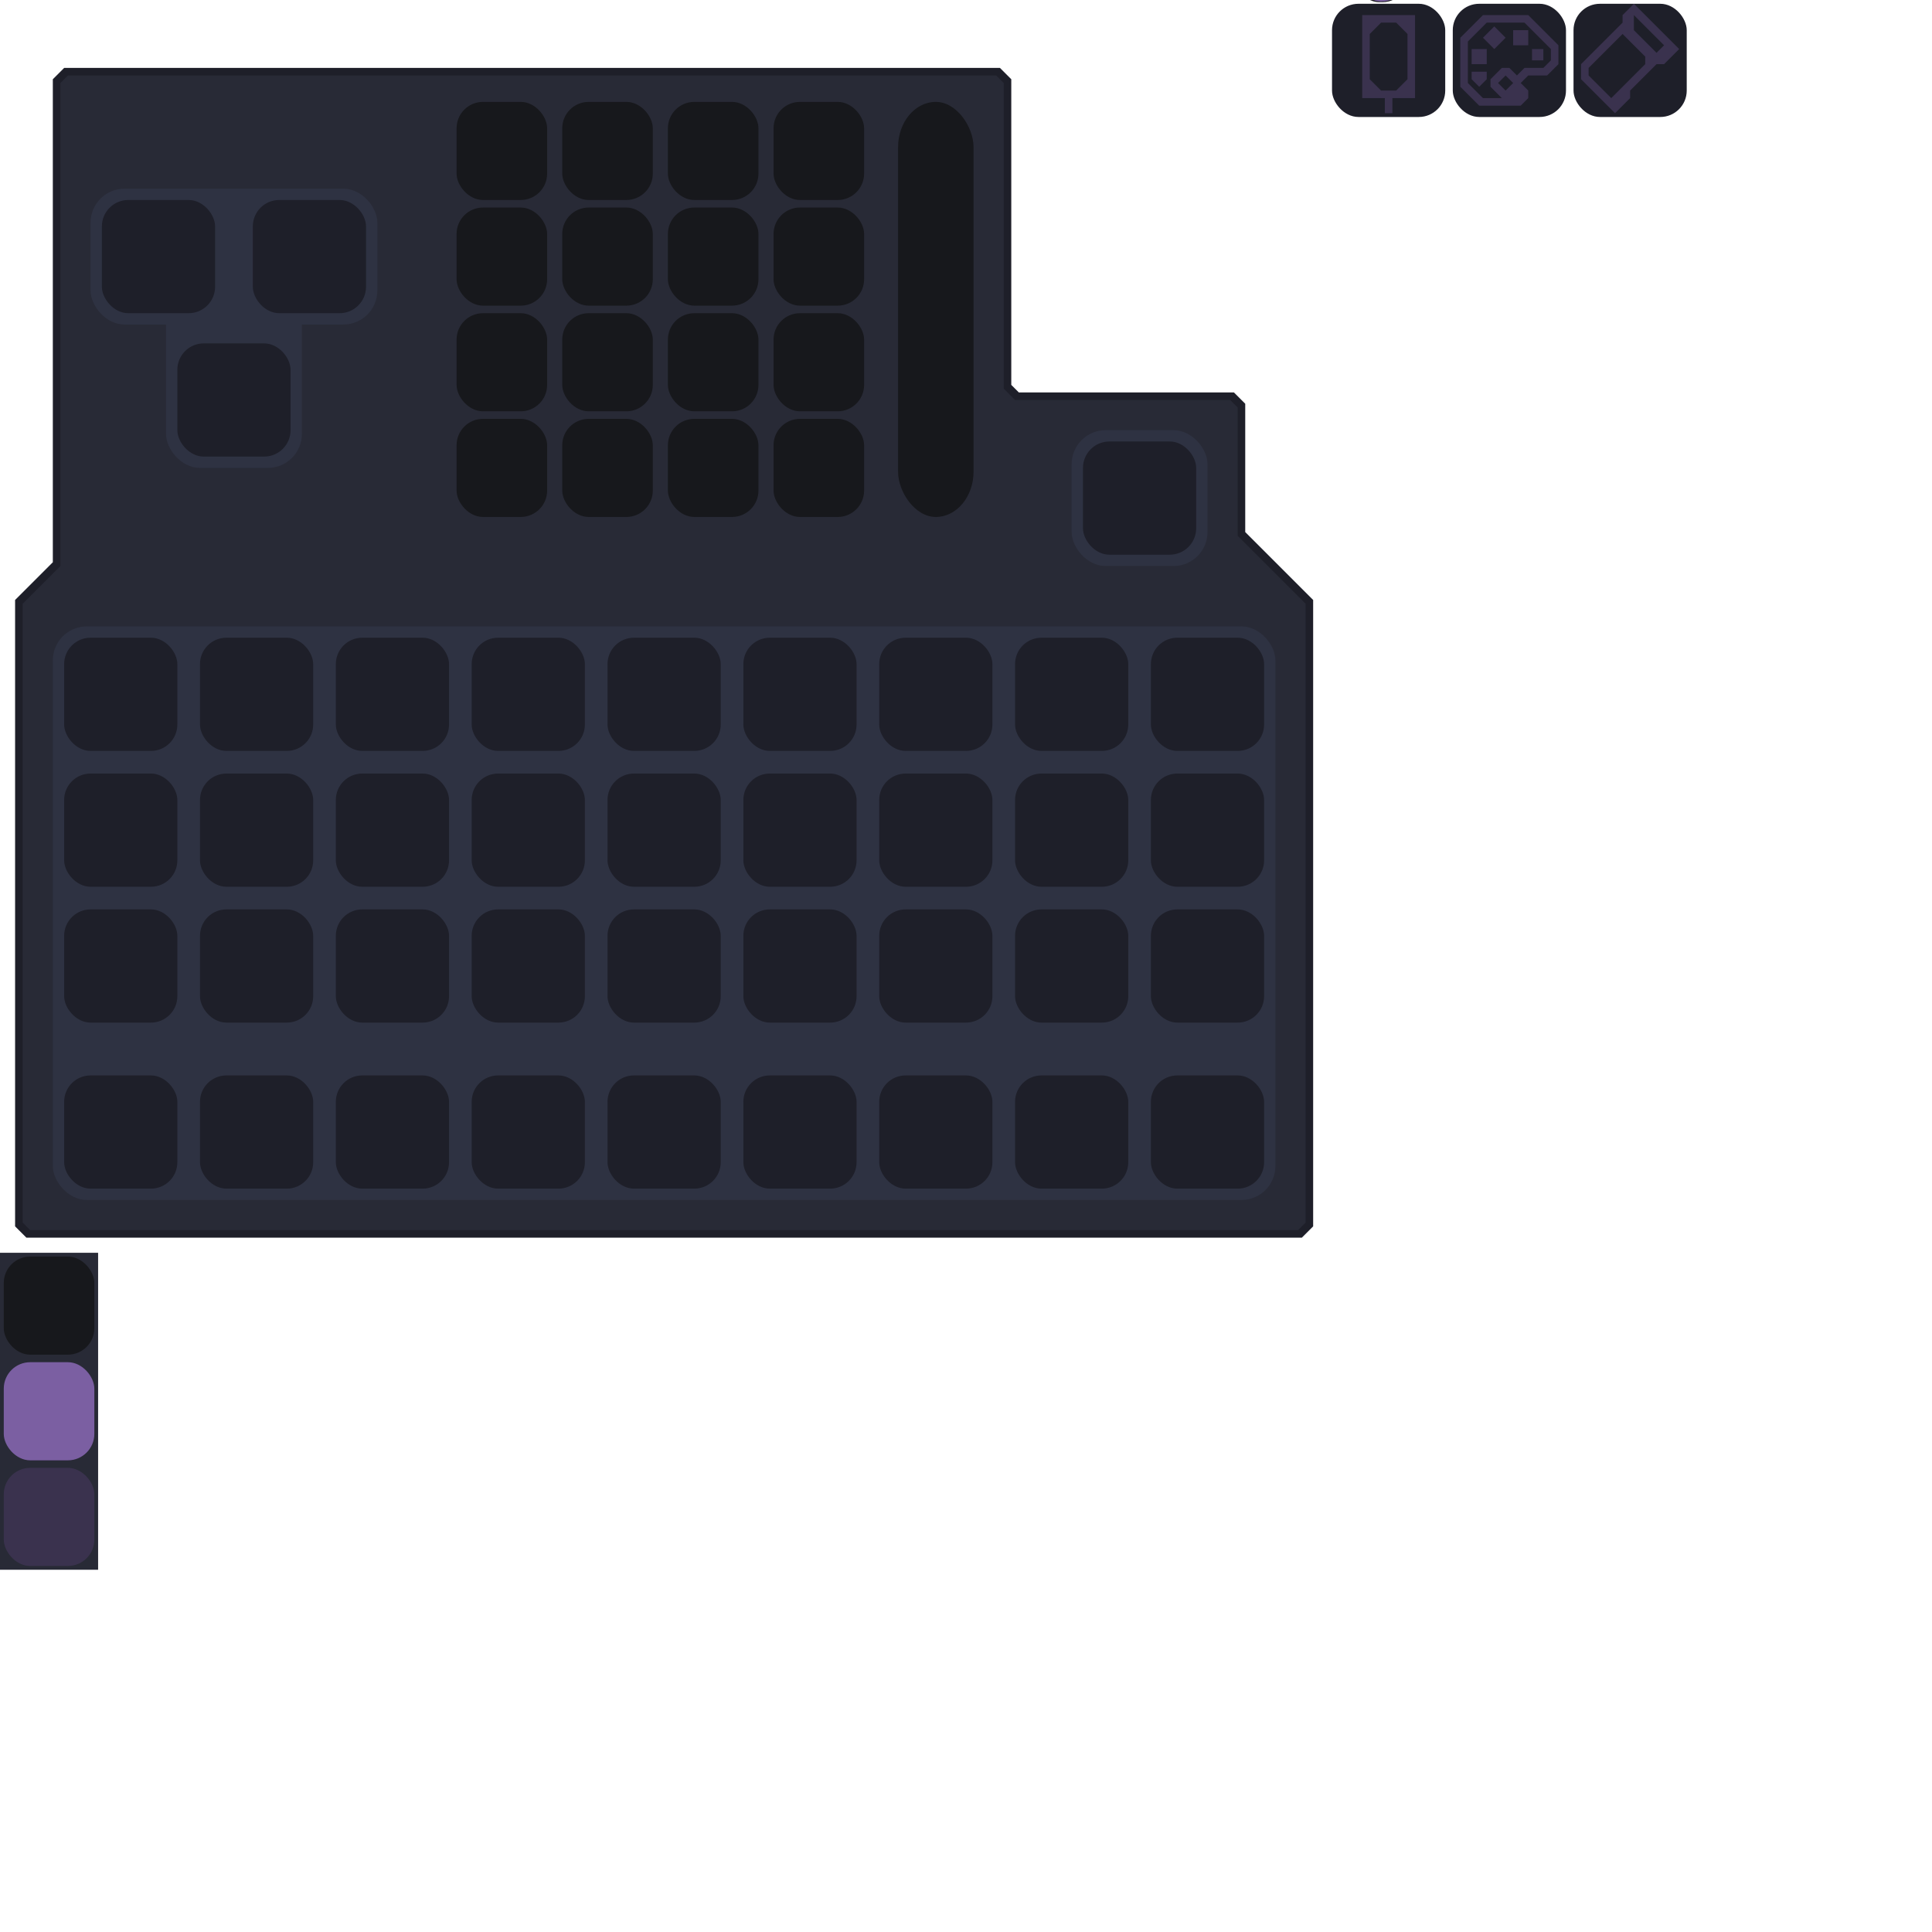 <?xml version="1.0" encoding="UTF-8" standalone="no"?>
<!-- Created with Inkscape (http://www.inkscape.org/) -->

<svg
   version="1.1"
   id="svg2"
   width="1024"
   height="1024"
   viewBox="0 0 1024 1024"
   sodipodi:docname="loom.svg"
   xml:space="preserve"
   inkscape:export-filename="loom.png"
   inkscape:export-xdpi="144"
   inkscape:export-ydpi="144"
   inkscape:version="1.3.1 (91b66b0783, 2023-11-16, custom)"
   xmlns:inkscape="http://www.inkscape.org/namespaces/inkscape"
   xmlns:sodipodi="http://sodipodi.sourceforge.net/DTD/sodipodi-0.dtd"
   xmlns="http://www.w3.org/2000/svg"
   xmlns:svg="http://www.w3.org/2000/svg"><defs
     id="defs6" /><sodipodi:namedview
     id="namedview4"
     pagecolor="#505050"
     bordercolor="#eeeeee"
     borderopacity="1"
     inkscape:showpageshadow="0"
     inkscape:pageopacity="0"
     inkscape:pagecheckerboard="0"
     inkscape:deskcolor="#505050"
     showgrid="true"
     inkscape:zoom="11.388928"
     inkscape:cx="810.04114"
     inkscape:cy="29.326729"
     inkscape:window-width="3612"
     inkscape:window-height="1440"
     inkscape:window-x="0"
     inkscape:window-y="0"
     inkscape:window-maximized="0"
     inkscape:current-layer="svg2"><inkscape:grid
       type="xygrid"
       id="grid793"
       snapvisiblegridlinesonly="true"
       originx="0"
       originy="0"
       spacingy="1"
       spacingx="1"
       units="px"
       visible="true"
       empspacing="4" /></sodipodi:namedview><g
     id="g3"
     inkscape:label="Recipe Buttons"
     style="display:inline"
     transform="translate(0,2)"><rect
       style="display:inline;fill:#282a36;fill-rule:evenodd;stroke-width:37.795;stroke-linecap:round;paint-order:stroke markers fill"
       id="rect2486-3"
       width="52"
       height="168"
       x="0"
       y="662"
       inkscape:label="Background" /><rect
       style="display:inline;fill:#17181c;fill-rule:evenodd;stroke-width:2;stroke-linecap:square;stroke-linejoin:round;stroke-miterlimit:0"
       id="rect54-6-4-5"
       width="48"
       height="52"
       x="2"
       y="664"
       rx="14"
       ry="14"
       inkscape:label="Slot" /><rect
       style="display:inline;fill:#7b5fa2;fill-rule:evenodd;stroke-width:2;stroke-linecap:square;stroke-linejoin:round;stroke-miterlimit:0"
       id="rect54-6-4-5-6"
       width="48"
       height="52"
       x="2"
       y="720"
       rx="14"
       ry="14"
       inkscape:label="Slot" /><rect
       style="display:inline;fill:#3a324e;fill-rule:evenodd;stroke-width:2;stroke-linecap:square;stroke-linejoin:round;stroke-miterlimit:0"
       id="rect54-6-4-5-6-2"
       width="48"
       height="52"
       x="2"
       y="776"
       rx="14"
       ry="14"
       inkscape:label="Slot" /></g><g
     id="g1533-7-3"
     transform="matrix(1,0,0,1,-563,-341)"
     inkscape:label="Scroller"
     style="display:inline"><rect
       style="display:inline;fill:#1b1b1f;fill-opacity:1;fill-rule:evenodd;stroke:#7c60a3;stroke-width:0;stroke-linecap:round;stroke-linejoin:miter;stroke-dasharray:none;stroke-opacity:1;paint-order:markers fill stroke"
       id="rect44-6"
       width="34.286"
       height="48"
       x="1277.791"
       y="294.155"
       ry="20.571"
       rx="16.286"
       inkscape:label="Antialias" /><rect
       style="display:inline;fill:#7b5fa2;fill-rule:evenodd;stroke:#7c60a3;stroke-width:0;stroke-linecap:round;stroke-linejoin:miter;stroke-dasharray:none;stroke-opacity:1;paint-order:markers fill stroke"
       id="rect4080-7"
       width="34.286"
       height="48"
       x="711.968"
       y="4.801"
       ry="20.571"
       rx="17.143"
       inkscape:label="Outline"
       transform="translate(566,289)" /><rect
       style="display:inline;fill:#17181c;fill-rule:evenodd;stroke:#7c60a3;stroke-width:0;stroke-linecap:round;stroke-linejoin:miter;stroke-dasharray:none;stroke-opacity:1;paint-order:markers fill stroke"
       id="rect4092-5"
       width="24"
       height="37.714"
       x="1282.934"
       y="299.297"
       ry="17.143"
       rx="11.878"
       inkscape:label="Fill" /></g><g
     id="g2"
     inkscape:label="Fabric Icon"><rect
       style="display:inline;fill:#1e1f29;fill-rule:evenodd;stroke-width:2;stroke-linecap:square;stroke-linejoin:round;stroke-miterlimit:0"
       id="rect50-7-0-7-3"
       width="60"
       height="60"
       x="834"
       y="2"
       rx="14"
       ry="14"
       inkscape:label="Slot" /><path
       id="path2"
       style="display:inline;fill:#3a324e;stroke:none;stroke-width:1px;stroke-linecap:butt;stroke-linejoin:miter;stroke-opacity:1"
       d="m 866,2 -6,6 v 4 l -22,22 v 8 l 18,18 8,-8 v -4 l 14,-14 h 4 l 8,-8 z m 0,6 16,16 -4,4 -12,-12 z m -6,10 12,12 v 4 L 854,52 842,40 v -4 z"
       sodipodi:nodetypes="cccccccccccccccccccccccc"
       inkscape:label="Icon" /></g><g
     id="g11"
     inkscape:label="Palette Icon"
     style="display:inline"><rect
       style="display:inline;fill:#1e1f29;fill-rule:evenodd;stroke-width:2;stroke-linecap:square;stroke-linejoin:round;stroke-miterlimit:0"
       id="rect50-7-0-7-5"
       width="60"
       height="60"
       x="770"
       y="2"
       rx="14"
       ry="14"
       inkscape:label="Slot" /><g
       id="g4"
       inkscape:label="Icon"><path
         style="display:inline;fill:#3a324e;stroke:none;stroke-width:1px;stroke-linecap:butt;stroke-linejoin:miter;stroke-opacity:1"
         d="m 786,20 6,-6 6,6 -6,6 z"
         id="path7"
         sodipodi:nodetypes="ccccc" /><path
         style="fill:#3a324e;stroke:none;stroke-width:1px;stroke-linecap:butt;stroke-linejoin:miter;stroke-opacity:1"
         d="m 812,26 v 6 L 818,32 818,26 Z"
         id="path8"
         sodipodi:nodetypes="ccccc" /><path
         style="fill:#3a324e;stroke:none;stroke-width:1px;stroke-linecap:butt;stroke-linejoin:miter;stroke-opacity:1"
         d="m 802,16 v 8 h 8 v -8 z"
         id="path9" /><path
         style="fill:#3a324e;stroke:none;stroke-width:1px;stroke-linecap:butt;stroke-linejoin:miter;stroke-opacity:1"
         d="m 780,26 h 8 l 0,8 L 780,34 Z"
         id="path7-5" /><path
         style="fill:#3a324e;stroke:none;stroke-width:1px;stroke-linecap:butt;stroke-linejoin:miter;stroke-opacity:1"
         d="m 788,38 0,4 -4,4 L 780,42 v -4 z"
         id="path7-9"
         sodipodi:nodetypes="cccccc" /><path
         id="path6"
         style="fill:#3a324e;stroke:none;stroke-width:1px;stroke-linecap:butt;stroke-linejoin:miter;stroke-opacity:1"
         d="M 798,8 C 792,8 786,8 786,8 l -12,12 v 26 l 10,10 H 806 l 4,-4 v -4 l -4,-4 4,-4 h 10 l 6,-6 V 24 L 810,8 C 810,8 804,8 798,8 Z M 788,12 h 20 l 14,14 v 6 l -4,4 h -10 l -4,4 -4,-4 h -4 l -6,6 v 4 l 6,6 h -10 l -8,-8 V 22 Z m 10,28 4,4 L 798,48 794,44 Z"
         sodipodi:nodetypes="scccccccccccccsccccccccccccccccccccc" /></g></g><g
     id="g1"
     inkscape:label="Banner Icon"><rect
       style="display:inline;fill:#1e1f29;fill-rule:evenodd;stroke-width:2;stroke-linecap:square;stroke-linejoin:round;stroke-miterlimit:0"
       id="rect50-7-0-7-7"
       width="60"
       height="60"
       x="706"
       y="2"
       rx="14"
       ry="14"
       inkscape:label="Slot" /><path
       style="fill:#3a324e;fill-opacity:1;fill-rule:evenodd;stroke-width:0;stroke-linecap:square;stroke-linejoin:round;stroke-miterlimit:0"
       d="M 734,52 H 722 V 8 h 28 V 52 h -12 v 8 h -4 z M 746,42 746,18 740,12 h -8 l -6,6 v 24 l 6,6 h 8 z"
       id="path1"
       inkscape:label="Icon"
       sodipodi:nodetypes="cccccccccccccccccc" /></g><g
     id="path6627-6-0"
     inkscape:label="Background"
     style="display:inline"
     transform="translate(26,-364)"><path
       id="path3-2-7"
       style="color:#000000;fill:#282a36;-inkscape-stroke:none"
       inkscape:label="Fill"
       d="m 9,402 -5,5 v 256 l -20,20 v 330 l 5,5 h 674 l 5,-5 V 683 L 632,648 632,579 627,574 H 513 l -5,-5 V 407 l -5,-5 z"
       sodipodi:nodetypes="ccccccccccccccccc" /><path
       id="path4-8-8"
       style="color:#000000;fill:#1e1f29;-inkscape-stroke:none"
       inkscape:label="Outline"
       d="m 8,400 -6,6 v 256 l -20,20 v 332 l 6,6 h 676 l 6,-6 V 682 l -36,-36 v -68 l -6,-6 H 514 l -4,-4 V 406 l -6,-6 z m -2,8 4,-4 h 492 l 4,4 v 162 l 6,6 h 114 l 4,4 v 68 l 36,36 v 328 l -4,4 H -10 l -4,-4 V 684 L 6,664 Z"
       sodipodi:nodetypes="cccccccccccccccccccccccccccccccccc" /></g><g
     id="g1134"
     inkscape:label="Inventory Panel"
     style="display:inline"><g
       id="path6627-6"
       inkscape:label="Background" /><g
       id="g14-6"
       inkscape:label="Background"
       style="display:inline"
       transform="translate(540,-104)" /><g
       id="g2-9"
       inkscape:label="Item Slots"><rect
         style="display:inline;fill:#2e3242;fill-rule:evenodd;stroke-width:3.992;stroke-linecap:square;stroke-linejoin:round;stroke-miterlimit:0"
         id="rect53-7"
         width="648"
         height="304"
         x="28"
         y="332"
         rx="18"
         ry="18"
         inkscape:label="Border" /><g
         id="g62-3-5-3"
         style="display:inline"
         inkscape:label="Hotbar"
         transform="translate(0,232)"><rect
           style="display:inline;fill:#1e1f29;fill-rule:evenodd;stroke-width:2;stroke-linecap:square;stroke-linejoin:round;stroke-miterlimit:0"
           id="rect54-6-4-6"
           width="60"
           height="60"
           x="610"
           y="338"
           rx="14"
           ry="14"
           inkscape:label="Slot" /><rect
           style="display:inline;fill:#1e1f29;fill-rule:evenodd;stroke-width:2;stroke-linecap:square;stroke-linejoin:round;stroke-miterlimit:0"
           id="rect55-1-7-1"
           width="60"
           height="60"
           x="538"
           y="338"
           rx="14"
           ry="14"
           inkscape:label="Slot" /><rect
           style="display:inline;fill:#1e1f29;fill-rule:evenodd;stroke-width:2;stroke-linecap:square;stroke-linejoin:round;stroke-miterlimit:0"
           id="rect56-0-6-2"
           width="60"
           height="60"
           x="466"
           y="338"
           rx="14"
           ry="14"
           inkscape:label="Slot" /><rect
           style="display:inline;fill:#1e1f29;fill-rule:evenodd;stroke-width:2;stroke-linecap:square;stroke-linejoin:round;stroke-miterlimit:0"
           id="rect57-6-5-9"
           width="60"
           height="60"
           x="394"
           y="338"
           rx="14"
           ry="14"
           inkscape:label="Slot" /><rect
           style="display:inline;fill:#1e1f29;fill-rule:evenodd;stroke-width:2;stroke-linecap:square;stroke-linejoin:round;stroke-miterlimit:0"
           id="rect58-3-6-3"
           width="60"
           height="60"
           x="322"
           y="338"
           rx="14"
           ry="14"
           inkscape:label="Slot" /><rect
           style="display:inline;fill:#1e1f29;fill-rule:evenodd;stroke-width:2;stroke-linecap:square;stroke-linejoin:round;stroke-miterlimit:0"
           id="rect59-2-9-1"
           width="60"
           height="60"
           x="250"
           y="338"
           rx="14"
           ry="14"
           inkscape:label="Slot" /><rect
           style="display:inline;fill:#1e1f29;fill-rule:evenodd;stroke-width:2;stroke-linecap:square;stroke-linejoin:round;stroke-miterlimit:0"
           id="rect60-0-3-9"
           width="60"
           height="60"
           x="178"
           y="338"
           rx="14"
           ry="14"
           inkscape:label="Slot" /><rect
           style="display:inline;fill:#1e1f29;fill-rule:evenodd;stroke-width:2;stroke-linecap:square;stroke-linejoin:round;stroke-miterlimit:0"
           id="rect61-6-7-4"
           width="60"
           height="60"
           x="106"
           y="338"
           rx="14"
           ry="14"
           inkscape:label="Slot" /><rect
           style="display:inline;fill:#1e1f29;fill-rule:evenodd;stroke-width:2;stroke-linecap:square;stroke-linejoin:round;stroke-miterlimit:0"
           id="rect62-1-4-7"
           width="60"
           height="60"
           x="34"
           y="338"
           rx="14"
           ry="14"
           inkscape:label="Slot" /></g><g
         id="g62-3-8"
         style="display:inline"
         inkscape:label="Row 3"
         transform="translate(0,144)"><rect
           style="display:inline;fill:#1e1f29;fill-rule:evenodd;stroke-width:2;stroke-linecap:square;stroke-linejoin:round;stroke-miterlimit:0"
           id="rect54-6-45"
           width="60"
           height="60"
           x="610"
           y="338"
           rx="14"
           ry="14"
           inkscape:label="Slot" /><rect
           style="display:inline;fill:#1e1f29;fill-rule:evenodd;stroke-width:2;stroke-linecap:square;stroke-linejoin:round;stroke-miterlimit:0"
           id="rect55-1-0"
           width="60"
           height="60"
           x="538"
           y="338"
           rx="14"
           ry="14"
           inkscape:label="Slot" /><rect
           style="display:inline;fill:#1e1f29;fill-rule:evenodd;stroke-width:2;stroke-linecap:square;stroke-linejoin:round;stroke-miterlimit:0"
           id="rect56-0-3"
           width="60"
           height="60"
           x="466"
           y="338"
           rx="14"
           ry="14"
           inkscape:label="Slot" /><rect
           style="display:inline;fill:#1e1f29;fill-rule:evenodd;stroke-width:2;stroke-linecap:square;stroke-linejoin:round;stroke-miterlimit:0"
           id="rect57-6-6"
           width="60"
           height="60"
           x="394"
           y="338"
           rx="14"
           ry="14"
           inkscape:label="Slot" /><rect
           style="display:inline;fill:#1e1f29;fill-rule:evenodd;stroke-width:2;stroke-linecap:square;stroke-linejoin:round;stroke-miterlimit:0"
           id="rect58-3-1"
           width="60"
           height="60"
           x="322"
           y="338"
           rx="14"
           ry="14"
           inkscape:label="Slot" /><rect
           style="display:inline;fill:#1e1f29;fill-rule:evenodd;stroke-width:2;stroke-linecap:square;stroke-linejoin:round;stroke-miterlimit:0"
           id="rect59-2-0"
           width="60"
           height="60"
           x="250"
           y="338"
           rx="14"
           ry="14"
           inkscape:label="Slot" /><rect
           style="display:inline;fill:#1e1f29;fill-rule:evenodd;stroke-width:2;stroke-linecap:square;stroke-linejoin:round;stroke-miterlimit:0"
           id="rect60-0-6"
           width="60"
           height="60"
           x="178"
           y="338"
           rx="14"
           ry="14"
           inkscape:label="Slot" /><rect
           style="display:inline;fill:#1e1f29;fill-rule:evenodd;stroke-width:2;stroke-linecap:square;stroke-linejoin:round;stroke-miterlimit:0"
           id="rect61-6-3"
           width="60"
           height="60"
           x="106"
           y="338"
           rx="14"
           ry="14"
           inkscape:label="Slot" /><rect
           style="display:inline;fill:#1e1f29;fill-rule:evenodd;stroke-width:2;stroke-linecap:square;stroke-linejoin:round;stroke-miterlimit:0"
           id="rect62-1-2"
           width="60"
           height="60"
           x="34"
           y="338"
           rx="14"
           ry="14"
           inkscape:label="Slot" /></g><g
         id="g62-0"
         style="display:inline"
         inkscape:label="Row 2"
         transform="translate(0,72)"><rect
           style="display:inline;fill:#1e1f29;fill-rule:evenodd;stroke-width:2;stroke-linecap:square;stroke-linejoin:round;stroke-miterlimit:0"
           id="rect54-61"
           width="60"
           height="60"
           x="610"
           y="338"
           rx="14"
           ry="14"
           inkscape:label="Slot" /><rect
           style="display:inline;fill:#1e1f29;fill-rule:evenodd;stroke-width:2;stroke-linecap:square;stroke-linejoin:round;stroke-miterlimit:0"
           id="rect55-5"
           width="60"
           height="60"
           x="538"
           y="338"
           rx="14"
           ry="14"
           inkscape:label="Slot" /><rect
           style="display:inline;fill:#1e1f29;fill-rule:evenodd;stroke-width:2;stroke-linecap:square;stroke-linejoin:round;stroke-miterlimit:0"
           id="rect56-5"
           width="60"
           height="60"
           x="466"
           y="338"
           rx="14"
           ry="14"
           inkscape:label="Slot" /><rect
           style="display:inline;fill:#1e1f29;fill-rule:evenodd;stroke-width:2;stroke-linecap:square;stroke-linejoin:round;stroke-miterlimit:0"
           id="rect57-4"
           width="60"
           height="60"
           x="394"
           y="338"
           rx="14"
           ry="14"
           inkscape:label="Slot" /><rect
           style="display:inline;fill:#1e1f29;fill-rule:evenodd;stroke-width:2;stroke-linecap:square;stroke-linejoin:round;stroke-miterlimit:0"
           id="rect58-7"
           width="60"
           height="60"
           x="322"
           y="338"
           rx="14"
           ry="14"
           inkscape:label="Slot" /><rect
           style="display:inline;fill:#1e1f29;fill-rule:evenodd;stroke-width:2;stroke-linecap:square;stroke-linejoin:round;stroke-miterlimit:0"
           id="rect59-6"
           width="60"
           height="60"
           x="250"
           y="338"
           rx="14"
           ry="14"
           inkscape:label="Slot" /><rect
           style="display:inline;fill:#1e1f29;fill-rule:evenodd;stroke-width:2;stroke-linecap:square;stroke-linejoin:round;stroke-miterlimit:0"
           id="rect60-5"
           width="60"
           height="60"
           x="178"
           y="338"
           rx="14"
           ry="14"
           inkscape:label="Slot" /><rect
           style="display:inline;fill:#1e1f29;fill-rule:evenodd;stroke-width:2;stroke-linecap:square;stroke-linejoin:round;stroke-miterlimit:0"
           id="rect61-69"
           width="60"
           height="60"
           x="106"
           y="338"
           rx="14"
           ry="14"
           inkscape:label="Slot" /><rect
           style="display:inline;fill:#1e1f29;fill-rule:evenodd;stroke-width:2;stroke-linecap:square;stroke-linejoin:round;stroke-miterlimit:0"
           id="rect62-3"
           width="60"
           height="60"
           x="34"
           y="338"
           rx="14"
           ry="14"
           inkscape:label="Slot" /></g><g
         id="g53-7"
         style="display:inline"
         inkscape:label="Row 1"><rect
           style="display:inline;fill:#1e1f29;fill-rule:evenodd;stroke-width:2;stroke-linecap:square;stroke-linejoin:round;stroke-miterlimit:0"
           id="rect1-2-4"
           width="60"
           height="60"
           x="610"
           y="338"
           rx="14"
           ry="14"
           inkscape:label="Slot" /><rect
           style="display:inline;fill:#1e1f29;fill-rule:evenodd;stroke-width:2;stroke-linecap:square;stroke-linejoin:round;stroke-miterlimit:0"
           id="rect1-2-9-5"
           width="60"
           height="60"
           x="538"
           y="338"
           rx="14"
           ry="14"
           inkscape:label="Slot" /><rect
           style="display:inline;fill:#1e1f29;fill-rule:evenodd;stroke-width:2;stroke-linecap:square;stroke-linejoin:round;stroke-miterlimit:0"
           id="rect1-2-9-3-2"
           width="60"
           height="60"
           x="466"
           y="338"
           rx="14"
           ry="14"
           inkscape:label="Slot" /><rect
           style="display:inline;fill:#1e1f29;fill-rule:evenodd;stroke-width:2;stroke-linecap:square;stroke-linejoin:round;stroke-miterlimit:0"
           id="rect1-2-9-3-1-5"
           width="60"
           height="60"
           x="394"
           y="338"
           rx="14"
           ry="14"
           inkscape:label="Slot" /><rect
           style="display:inline;fill:#1e1f29;fill-rule:evenodd;stroke-width:2;stroke-linecap:square;stroke-linejoin:round;stroke-miterlimit:0"
           id="rect1-2-9-3-1-9-4"
           width="60"
           height="60"
           x="322"
           y="338"
           rx="14"
           ry="14"
           inkscape:label="Slot" /><rect
           style="display:inline;fill:#1e1f29;fill-rule:evenodd;stroke-width:2;stroke-linecap:square;stroke-linejoin:round;stroke-miterlimit:0"
           id="rect1-2-9-3-1-9-1-7"
           width="60"
           height="60"
           x="250"
           y="338"
           rx="14"
           ry="14"
           inkscape:label="Slot" /><rect
           style="display:inline;fill:#1e1f29;fill-rule:evenodd;stroke-width:2;stroke-linecap:square;stroke-linejoin:round;stroke-miterlimit:0"
           id="rect1-2-9-3-1-9-1-4-4"
           width="60"
           height="60"
           x="178"
           y="338"
           rx="14"
           ry="14"
           inkscape:label="Slot" /><rect
           style="display:inline;fill:#1e1f29;fill-rule:evenodd;stroke-width:2;stroke-linecap:square;stroke-linejoin:round;stroke-miterlimit:0"
           id="rect1-2-9-3-1-9-1-4-8-4"
           width="60"
           height="60"
           x="106"
           y="338"
           rx="14"
           ry="14"
           inkscape:label="Slot" /><rect
           style="display:inline;fill:#1e1f29;fill-rule:evenodd;stroke-width:2;stroke-linecap:square;stroke-linejoin:round;stroke-miterlimit:0"
           id="rect1-2-9-3-1-9-1-4-8-5-3"
           width="60"
           height="60"
           x="34"
           y="338"
           rx="14"
           ry="14"
           inkscape:label="Slot" /></g></g></g><g
     id="g6"
     inkscape:label="Loom Panel"><g
       id="g5"
       inkscape:label="Recipe Slots"><g
         id="g12-9-5-1"
         inkscape:label="Row 4"
         transform="translate(2,166)"><rect
           style="display:inline;fill:#17181c;fill-rule:evenodd;stroke-width:2;stroke-linecap:square;stroke-linejoin:round;stroke-miterlimit:0"
           id="rect54-6-4-5-8-2-0-7"
           width="48"
           height="52"
           x="408"
           y="56"
           rx="14"
           ry="14"
           inkscape:label="Slot" /><rect
           style="display:inline;fill:#17181c;fill-rule:evenodd;stroke-width:2;stroke-linecap:square;stroke-linejoin:round;stroke-miterlimit:0"
           id="rect54-6-4-5-8-0-66-4-2"
           width="48"
           height="52"
           x="352"
           y="56"
           rx="14"
           ry="14"
           inkscape:label="Slot" /><rect
           style="display:inline;fill:#17181c;fill-rule:evenodd;stroke-width:2;stroke-linecap:square;stroke-linejoin:round;stroke-miterlimit:0"
           id="rect54-6-4-5-8-0-6-4-8-7"
           width="48"
           height="52"
           x="296"
           y="56"
           rx="14"
           ry="14"
           inkscape:label="Slot" /><rect
           style="display:inline;fill:#17181c;fill-rule:evenodd;stroke-width:2;stroke-linecap:square;stroke-linejoin:round;stroke-miterlimit:0"
           id="rect54-6-4-5-8-0-6-8-9-7-2"
           width="48"
           height="52"
           x="240"
           y="56"
           rx="14"
           ry="14"
           inkscape:label="Slot" /></g><g
         id="g12-9-5"
         inkscape:label="Row 3"
         transform="translate(2,110)"><rect
           style="display:inline;fill:#17181c;fill-rule:evenodd;stroke-width:2;stroke-linecap:square;stroke-linejoin:round;stroke-miterlimit:0"
           id="rect54-6-4-5-8-2-0"
           width="48"
           height="52"
           x="408"
           y="56"
           rx="14"
           ry="14"
           inkscape:label="Slot" /><rect
           style="display:inline;fill:#17181c;fill-rule:evenodd;stroke-width:2;stroke-linecap:square;stroke-linejoin:round;stroke-miterlimit:0"
           id="rect54-6-4-5-8-0-66-4"
           width="48"
           height="52"
           x="352"
           y="56"
           rx="14"
           ry="14"
           inkscape:label="Slot" /><rect
           style="display:inline;fill:#17181c;fill-rule:evenodd;stroke-width:2;stroke-linecap:square;stroke-linejoin:round;stroke-miterlimit:0"
           id="rect54-6-4-5-8-0-6-4-8"
           width="48"
           height="52"
           x="296"
           y="56"
           rx="14"
           ry="14"
           inkscape:label="Slot" /><rect
           style="display:inline;fill:#17181c;fill-rule:evenodd;stroke-width:2;stroke-linecap:square;stroke-linejoin:round;stroke-miterlimit:0"
           id="rect54-6-4-5-8-0-6-8-9-7"
           width="48"
           height="52"
           x="240"
           y="56"
           rx="14"
           ry="14"
           inkscape:label="Slot" /></g><g
         id="g12-9"
         inkscape:label="Row 2"
         transform="translate(2,54)"><rect
           style="display:inline;fill:#17181c;fill-rule:evenodd;stroke-width:2;stroke-linecap:square;stroke-linejoin:round;stroke-miterlimit:0"
           id="rect54-6-4-5-8-2"
           width="48"
           height="52"
           x="408"
           y="56"
           rx="14"
           ry="14"
           inkscape:label="Slot" /><rect
           style="display:inline;fill:#17181c;fill-rule:evenodd;stroke-width:2;stroke-linecap:square;stroke-linejoin:round;stroke-miterlimit:0"
           id="rect54-6-4-5-8-0-66"
           width="48"
           height="52"
           x="352"
           y="56"
           rx="14"
           ry="14"
           inkscape:label="Slot" /><rect
           style="display:inline;fill:#17181c;fill-rule:evenodd;stroke-width:2;stroke-linecap:square;stroke-linejoin:round;stroke-miterlimit:0"
           id="rect54-6-4-5-8-0-6-4"
           width="48"
           height="52"
           x="296"
           y="56"
           rx="14"
           ry="14"
           inkscape:label="Slot" /><rect
           style="display:inline;fill:#17181c;fill-rule:evenodd;stroke-width:2;stroke-linecap:square;stroke-linejoin:round;stroke-miterlimit:0"
           id="rect54-6-4-5-8-0-6-8-9"
           width="48"
           height="52"
           x="240"
           y="56"
           rx="14"
           ry="14"
           inkscape:label="Slot" /></g><g
         id="g12"
         inkscape:label="Row 1"
         transform="translate(2,-2)"><rect
           style="display:inline;fill:#17181c;fill-rule:evenodd;stroke-width:2;stroke-linecap:square;stroke-linejoin:round;stroke-miterlimit:0"
           id="rect54-6-4-5-8"
           width="48"
           height="52"
           x="408"
           y="56"
           rx="14"
           ry="14"
           inkscape:label="Slot" /><rect
           style="display:inline;fill:#17181c;fill-rule:evenodd;stroke-width:2;stroke-linecap:square;stroke-linejoin:round;stroke-miterlimit:0"
           id="rect54-6-4-5-8-0"
           width="48"
           height="52"
           x="352"
           y="56"
           rx="14"
           ry="14"
           inkscape:label="Slot" /><rect
           style="display:inline;fill:#17181c;fill-rule:evenodd;stroke-width:2;stroke-linecap:square;stroke-linejoin:round;stroke-miterlimit:0"
           id="rect54-6-4-5-8-0-6"
           width="48"
           height="52"
           x="296"
           y="56"
           rx="14"
           ry="14"
           inkscape:label="Slot" /><rect
           style="display:inline;fill:#17181c;fill-rule:evenodd;stroke-width:2;stroke-linecap:square;stroke-linejoin:round;stroke-miterlimit:0"
           id="rect54-6-4-5-8-0-6-8"
           width="48"
           height="52"
           x="240"
           y="56"
           rx="14"
           ry="14"
           inkscape:label="Slot" /></g></g><g
       id="g51"
       inkscape:label="Result Slot"
       style="display:inline"
       transform="translate(540,-104)"><rect
         style="display:inline;fill:#2e3242;fill-rule:evenodd;stroke-width:3.992;stroke-linecap:square;stroke-linejoin:round;stroke-miterlimit:0"
         id="rect14"
         width="72"
         height="72"
         x="28"
         y="332"
         rx="18"
         ry="18"
         inkscape:label="Border" /><rect
         style="display:inline;fill:#1e1f29;fill-rule:evenodd;stroke-width:2;stroke-linecap:square;stroke-linejoin:round;stroke-miterlimit:0"
         id="rect50"
         width="60"
         height="60"
         x="34"
         y="338"
         rx="14"
         ry="14"
         inkscape:label="Slot" /></g><g
       id="g52"
       inkscape:label="Input Slots"
       style="display:inline"
       transform="translate(540,-104)"><g
         id="g14"
         inkscape:label="Background"
         style="display:inline" /><g
         id="g51-1-9-2"
         inkscape:label="Slots"
         style="display:inline"
         transform="translate(-440,-128)"><rect
           style="display:inline;fill:#2e3242;fill-rule:evenodd;stroke-width:3.992;stroke-linecap:square;stroke-linejoin:round;stroke-miterlimit:0"
           id="rect14-8"
           width="152"
           height="72"
           x="28"
           y="332"
           rx="18"
           ry="18"
           inkscape:label="Border"
           transform="translate(-80)" /><rect
           style="display:inline;fill:#2e3242;fill-rule:evenodd;stroke-width:3.992;stroke-linecap:square;stroke-linejoin:round;stroke-miterlimit:0"
           id="rect14-8-2"
           width="72"
           height="104"
           x="28"
           y="300"
           rx="18"
           ry="18"
           inkscape:label="Border"
           transform="translate(-40,76)" /><rect
           style="display:inline;fill:#1e1f29;fill-rule:evenodd;stroke-width:2;stroke-linecap:square;stroke-linejoin:round;stroke-miterlimit:0"
           id="rect50-7-0-7"
           width="60"
           height="60"
           x="34"
           y="338"
           rx="14"
           ry="14"
           inkscape:label="Slot" /><rect
           style="display:inline;fill:#1e1f29;fill-rule:evenodd;stroke-width:2;stroke-linecap:square;stroke-linejoin:round;stroke-miterlimit:0"
           id="rect50-7"
           width="60"
           height="60"
           x="34"
           y="338"
           rx="14"
           ry="14"
           inkscape:label="Slot"
           transform="translate(-80)" /><rect
           style="display:inline;fill:#1e1f29;fill-rule:evenodd;stroke-width:2;stroke-linecap:square;stroke-linejoin:round;stroke-miterlimit:0"
           id="rect50-7-0"
           width="60"
           height="60"
           x="34"
           y="338"
           rx="14"
           ry="14"
           inkscape:label="Slot"
           transform="translate(-40,76)" /></g></g><rect
       style="display:inline;fill:#17181c;fill-rule:evenodd;stroke:#7c60a3;stroke-width:0;stroke-linecap:round;stroke-linejoin:miter;stroke-dasharray:none;stroke-opacity:1;paint-order:markers fill stroke"
       id="rect2"
       width="40"
       height="220"
       x="825"
       y="335"
       ry="24"
       rx="20"
       inkscape:label="Scroller Slot"
       transform="translate(-349,-281)" /></g></svg>
